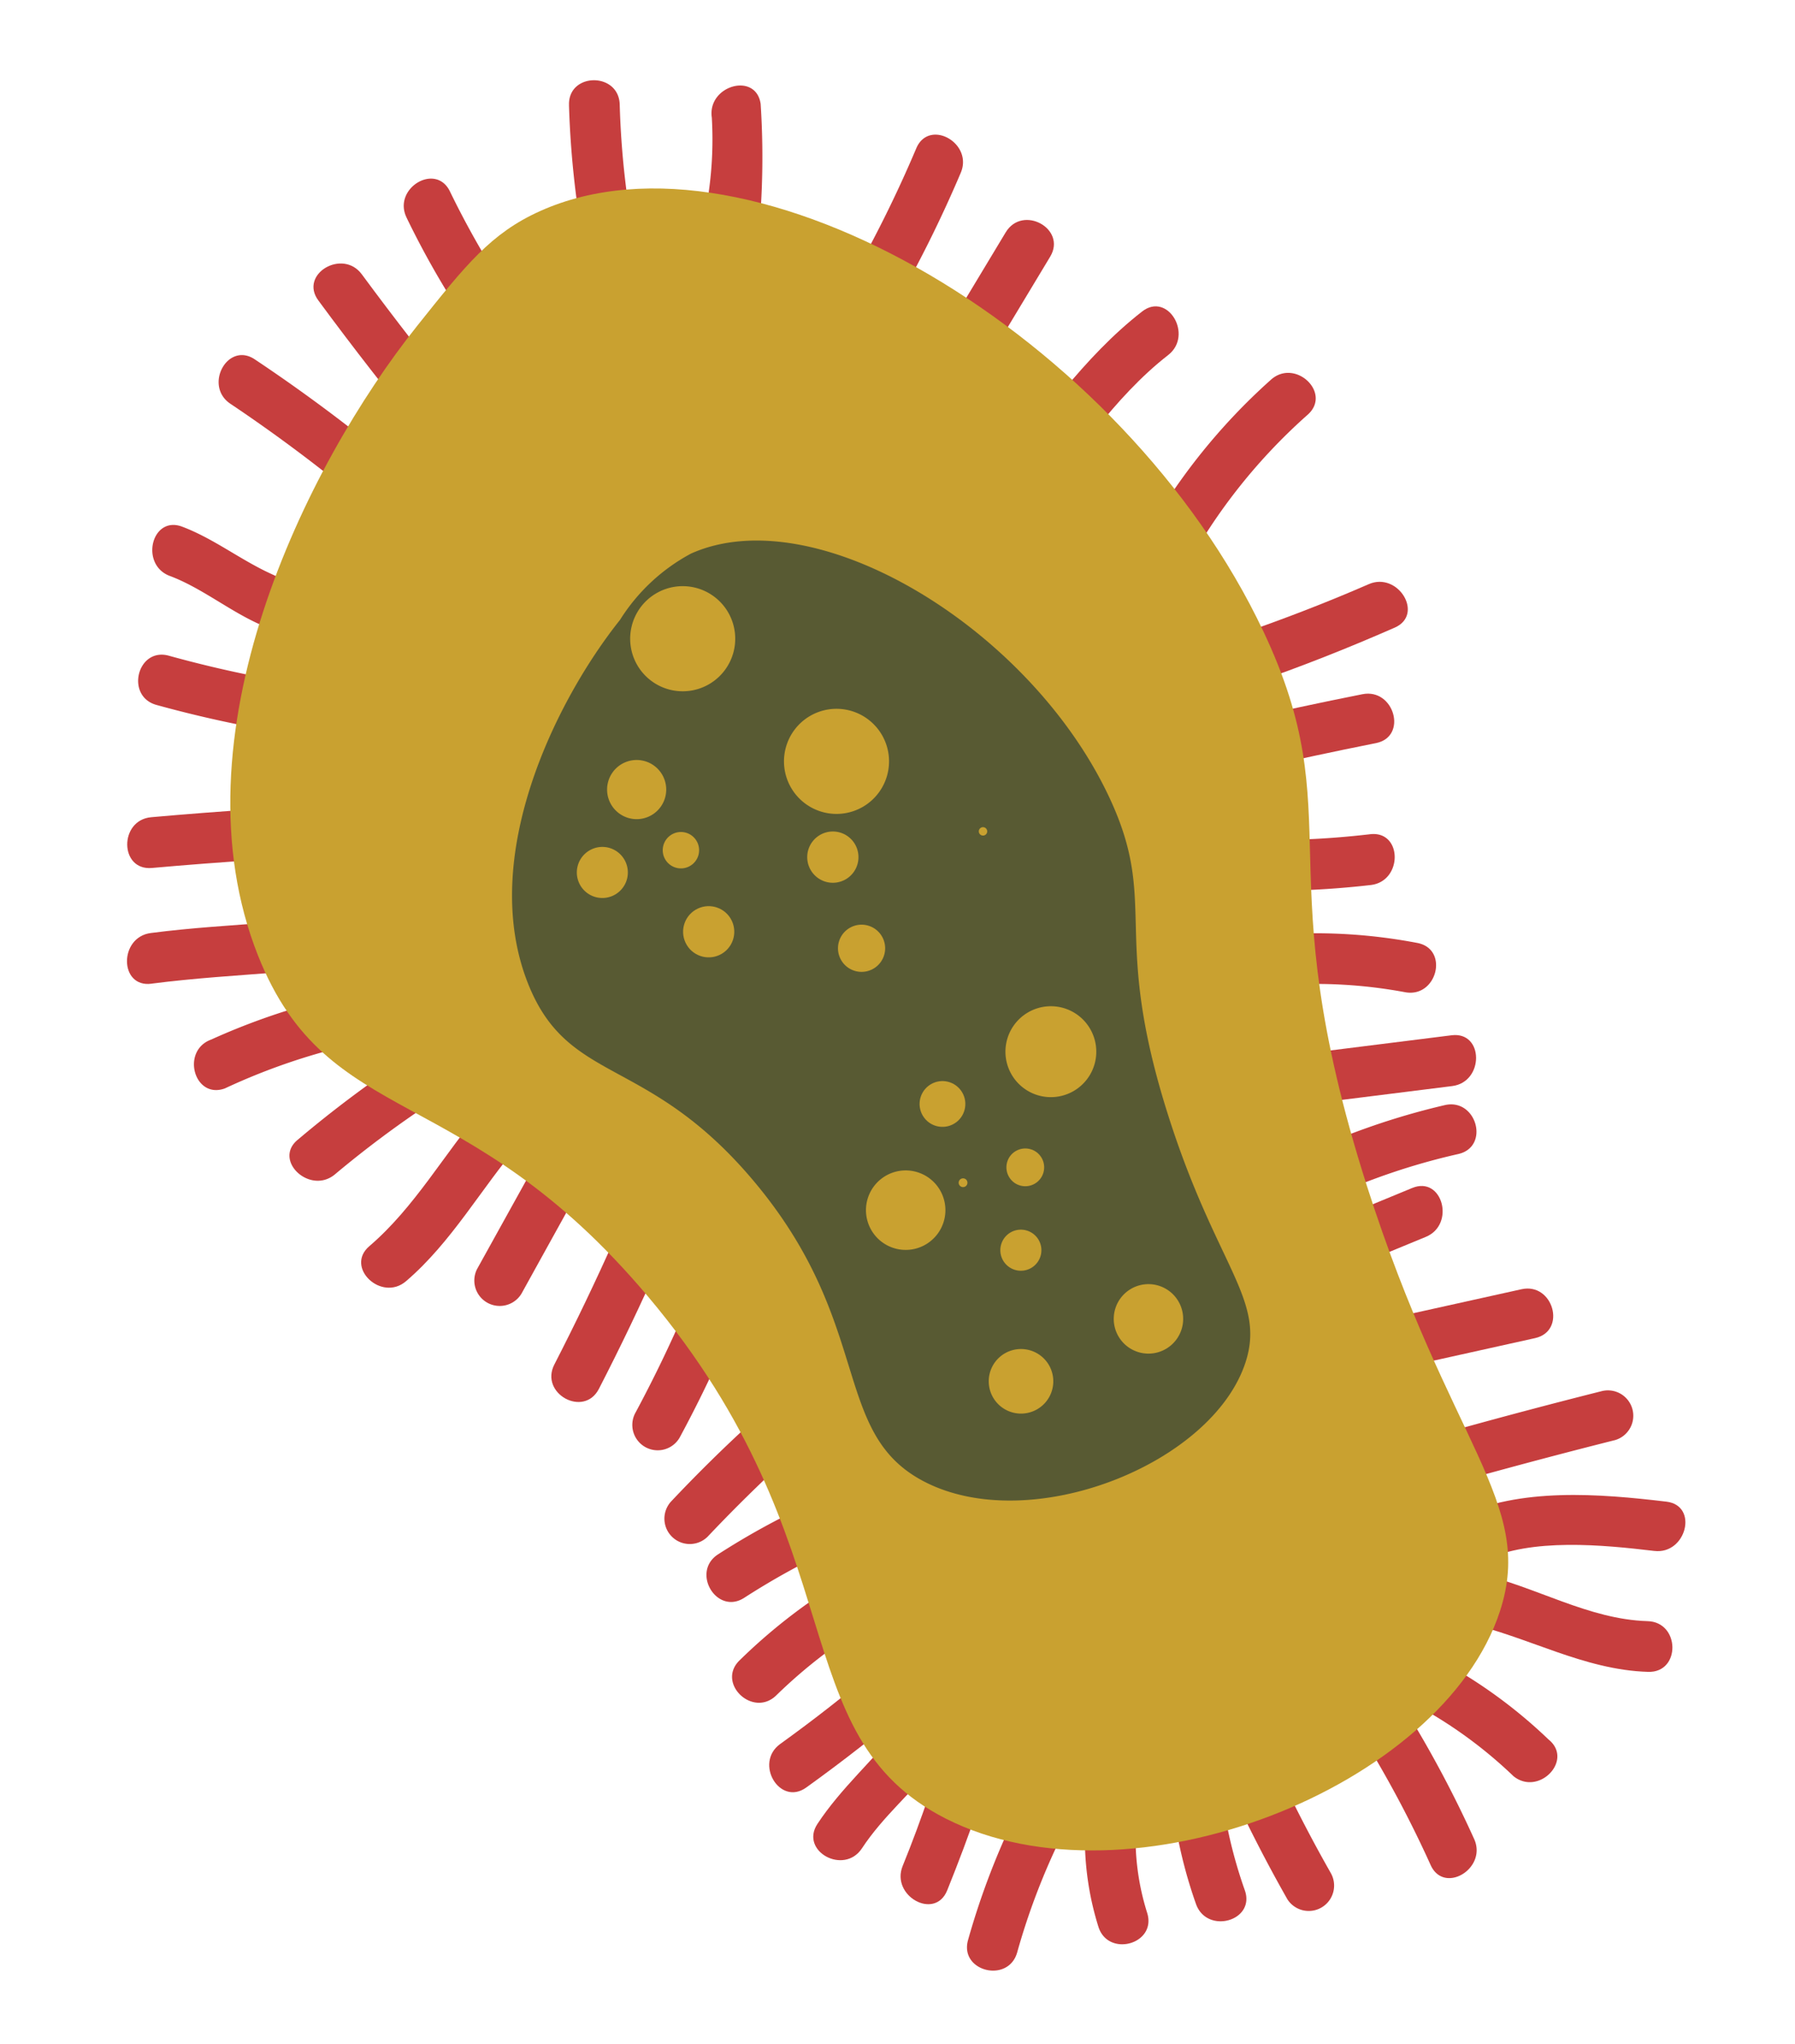 <svg xmlns="http://www.w3.org/2000/svg" width="64.175" height="73.035" viewBox="0 0 64.175 73.035">
  <g id="Raggruppa_62" data-name="Raggruppa 62" transform="translate(-444.272 259.025) rotate(-31)">
    <g id="Raggruppa_20" data-name="Raggruppa 20" transform="translate(500.288 38.055)">
      <path id="Tracciato_27" data-name="Tracciato 27" d="M500.763,28.636c2.83,1.237,5.411,2.835,8.354,3.847,1.107.381,1.582-1.37.482-1.748-2.806-.965-5.232-2.487-7.924-3.662-1.058-.464-1.982,1.1-.913,1.564Z" transform="translate(-500.288 -26.987)" fill="#c63e3e"/>
    </g>
    <g id="Raggruppa_21" data-name="Raggruppa 21" transform="translate(502.442 34.502)">
      <path id="Tracciato_28" data-name="Tracciato 28" d="M501.582,27.284q3.377,1.642,6.671,3.442c1.022.56,1.94-1.006.913-1.567q-3.292-1.8-6.671-3.442c-1.043-.508-1.964,1.056-.913,1.567Z" transform="translate(-501.118 -25.617)" fill="#c63e3e"/>
    </g>
    <g id="Raggruppa_22" data-name="Raggruppa 22" transform="translate(505.791 29.701)">
      <path id="Tracciato_29" data-name="Tracciato 29" d="M502.665,25.325a43.45,43.45,0,0,0,4.765,4.319c.908.708,2.2-.565,1.281-1.284a42.9,42.9,0,0,1-4.762-4.316c-.807-.846-2.088.436-1.284,1.281Z" transform="translate(-502.41 -23.766)" fill="#c63e3e"/>
    </g>
    <g id="Raggruppa_23" data-name="Raggruppa 23" transform="translate(508.615 25.958)">
      <path id="Tracciato_30" data-name="Tracciato 30" d="M503.71,23.918c.76.955,1.193,2.2,1.909,3.2a19.764,19.764,0,0,0,2.428,2.794c.843.807,2.127-.472,1.281-1.281a17.11,17.11,0,0,1-2.6-3.1c-.612-.949-1.032-2.01-1.733-2.895-.726-.91-2,.379-1.284,1.284Z" transform="translate(-503.498 -22.323)" fill="#c63e3e"/>
    </g>
    <g id="Raggruppa_24" data-name="Raggruppa 24" transform="translate(513.758 22.019)">
      <path id="Tracciato_31" data-name="Tracciato 31" d="M505.577,22.185a56.362,56.362,0,0,1,2.895,7.506c.342,1.11,2.093.635,1.748-.482a59.507,59.507,0,0,0-3.079-7.937c-.5-1.056-2.059-.137-1.564.913Z" transform="translate(-505.481 -20.805)" fill="#c63e3e"/>
    </g>
    <g id="Raggruppa_25" data-name="Raggruppa 25" transform="translate(518.445 20.984)">
      <path id="Tracciato_32" data-name="Tracciato 32" d="M507.293,21.273q.3,3.186.776,6.352c.169,1.152,1.914.661,1.745-.482q-.428-2.926-.708-5.87c-.111-1.152-1.925-1.162-1.813,0Z" transform="translate(-507.288 -20.405)" fill="#c63e3e"/>
    </g>
    <g id="Raggruppa_26" data-name="Raggruppa 26" transform="translate(522.548 20.07)">
      <path id="Tracciato_33" data-name="Tracciato 33" d="M509,20.922a31.061,31.061,0,0,0-.031,5.245c.091,1.157,1.9,1.165,1.813,0a31.358,31.358,0,0,1,.029-5.245c.106-1.162-1.709-1.154-1.81,0Z" transform="translate(-508.87 -20.053)" fill="#c63e3e"/>
    </g>
    <g id="Raggruppa_27" data-name="Raggruppa 27" transform="translate(527.29 20.043)">
      <path id="Tracciato_34" data-name="Tracciato 34" d="M513.133,20.487a33.4,33.4,0,0,0-2.378,5.26c-.392,1.1,1.362,1.574,1.748.48A30.979,30.979,0,0,1,514.7,21.4c.571-1.019-.993-1.935-1.564-.916Z" transform="translate(-510.698 -20.043)" fill="#c63e3e"/>
    </g>
    <g id="Raggruppa_28" data-name="Raggruppa 28" transform="translate(530.698 22.894)">
      <path id="Tracciato_35" data-name="Tracciato 35" d="M515.189,21.742a13.386,13.386,0,0,1-1.45,2.207q-.786,1.14-1.567,2.283c-.664.965.908,1.873,1.564.916a29.354,29.354,0,0,0,3.2-4.923c.449-1.076-1.3-1.546-1.748-.482Z" transform="translate(-512.012 -21.142)" fill="#c63e3e"/>
    </g>
    <g id="Raggruppa_29" data-name="Raggruppa 29" transform="translate(534.546 28.034)">
      <path id="Tracciato_36" data-name="Tracciato 36" d="M518.523,23.293a44.467,44.467,0,0,1-4.581,2.923c-1.022.568-.109,2.135.913,1.567a45.107,45.107,0,0,0,4.583-2.923c.934-.68.031-2.254-.915-1.567Z" transform="translate(-513.496 -23.123)" fill="#c63e3e"/>
    </g>
    <g id="Raggruppa_30" data-name="Raggruppa 30" transform="translate(535.501 32.31)">
      <path id="Tracciato_37" data-name="Tracciato 37" d="M519.13,24.886l-4.814,2.552c-1.03.545-.117,2.111.916,1.564l4.814-2.552c1.03-.545.117-2.111-.916-1.564Z" transform="translate(-513.864 -24.772)" fill="#c63e3e"/>
    </g>
    <g id="Raggruppa_31" data-name="Raggruppa 31" transform="translate(535.305 37.352)">
      <path id="Tracciato_38" data-name="Tracciato 38" d="M521.974,26.724c-2.672.324-5.047,1.455-7.563,2.329-1.095.381-.625,2.135.482,1.748,2.335-.812,4.6-1.964,7.081-2.264,1.144-.14,1.157-1.956,0-1.813Z" transform="translate(-513.788 -26.716)" fill="#c63e3e"/>
    </g>
    <g id="Raggruppa_32" data-name="Raggruppa 32" transform="translate(538.727 41.803)">
      <path id="Tracciato_39" data-name="Tracciato 39" d="M522.566,28.45a21.847,21.847,0,0,0-7.021,2.643.907.907,0,0,0,.913,1.567,20.357,20.357,0,0,1,6.591-2.462c1.144-.215.659-1.964-.482-1.748Z" transform="translate(-515.107 -28.432)" fill="#c63e3e"/>
    </g>
    <g id="Raggruppa_33" data-name="Raggruppa 33" transform="translate(539.419 49.022)">
      <path id="Tracciato_40" data-name="Tracciato 40" d="M516.027,32.986c1.769.376,3.548.669,5.343.9,1.154.15,1.141-1.665,0-1.81-1.634-.213-3.253-.5-4.863-.838-1.136-.241-1.624,1.5-.48,1.748Z" transform="translate(-515.374 -31.215)" fill="#c63e3e"/>
    </g>
    <g id="Raggruppa_34" data-name="Raggruppa 34" transform="translate(537.81 51.625)">
      <path id="Tracciato_41" data-name="Tracciato 41" d="M515.384,34.015q2.152.7,4.277,1.463c1.1.394,1.574-1.357.482-1.748q-2.128-.766-4.277-1.463c-1.115-.358-1.59,1.39-.482,1.748Z" transform="translate(-514.754 -32.218)" fill="#c63e3e"/>
    </g>
    <g id="Raggruppa_35" data-name="Raggruppa 35" transform="translate(535.18 55.011)">
      <path id="Tracciato_42" data-name="Tracciato 42" d="M514.155,35.241a31.3,31.3,0,0,0,4.35,2.407c1.056.477,1.979-1.084.916-1.567a31.306,31.306,0,0,1-4.35-2.4c-.978-.646-1.886.923-.916,1.564Z" transform="translate(-513.74 -33.524)" fill="#c63e3e"/>
    </g>
    <g id="Raggruppa_36" data-name="Raggruppa 36" transform="translate(534.982 58.915)">
      <path id="Tracciato_43" data-name="Tracciato 43" d="M514.118,36.707a17.371,17.371,0,0,1,3.587,2.456c.869.773,2.156-.506,1.281-1.284a19.424,19.424,0,0,0-3.953-2.739c-1.035-.537-1.951,1.027-.916,1.567Z" transform="translate(-513.664 -35.029)" fill="#c63e3e"/>
    </g>
    <g id="Raggruppa_37" data-name="Raggruppa 37" transform="translate(532.787 62.714)">
      <path id="Tracciato_44" data-name="Tracciato 44" d="M513.291,38.147q2.739,1.214,5.481,2.425c1.058.467,1.982-1.095.916-1.567l-5.481-2.425c-1.058-.467-1.982,1.095-.916,1.567Z" transform="translate(-512.818 -36.494)" fill="#c63e3e"/>
    </g>
    <g id="Raggruppa_38" data-name="Raggruppa 38" transform="translate(531.983 66.114)">
      <path id="Tracciato_45" data-name="Tracciato 45" d="M513.372,39.624a23.664,23.664,0,0,1,4.832,1.053c1.113.361,1.59-1.39.482-1.748a26.013,26.013,0,0,0-5.315-1.118c-1.157-.124-1.149,1.689,0,1.813Z" transform="translate(-512.508 -37.805)" fill="#c63e3e"/>
    </g>
    <g id="Raggruppa_39" data-name="Raggruppa 39" transform="translate(531.325 68.684)">
      <path id="Tracciato_46" data-name="Tracciato 46" d="M512.911,40.556q1.587.237,3.177.48c1.141.171,1.634-1.574.482-1.748q-1.587-.241-3.177-.48c-1.141-.174-1.634,1.572-.482,1.748Z" transform="translate(-512.254 -38.795)" fill="#c63e3e"/>
    </g>
    <g id="Raggruppa_40" data-name="Raggruppa 40" transform="translate(531.414 72.699)">
      <path id="Tracciato_47" data-name="Tracciato 47" d="M512.916,42.143q2.3.77,4.6,1.538c1.11.371,1.585-1.38.482-1.748L513.4,40.394c-1.107-.371-1.585,1.38-.48,1.748Z" transform="translate(-512.288 -40.343)" fill="#c63e3e"/>
    </g>
    <g id="Raggruppa_41" data-name="Raggruppa 41" transform="translate(531.44 77.358)">
      <path id="Tracciato_48" data-name="Tracciato 48" d="M512.939,43.925q2.584.716,5.149,1.494a.907.907,0,0,0,.482-1.748q-2.564-.778-5.149-1.494a.907.907,0,0,0-.482,1.748Z" transform="translate(-512.298 -42.14)" fill="#c63e3e"/>
    </g>
    <g id="Raggruppa_42" data-name="Raggruppa 42" transform="translate(530.104 80.089)">
      <path id="Tracciato_49" data-name="Tracciato 49" d="M512.652,45.01c1.878.169,3.956,1.72,5.406,2.843.91.706,2.2-.568,1.281-1.284-1.893-1.468-4.233-3.151-6.687-3.372-1.162-.1-1.154,1.709,0,1.813Z" transform="translate(-511.783 -43.192)" fill="#c63e3e"/>
    </g>
    <g id="Raggruppa_43" data-name="Raggruppa 43" transform="translate(529.001 81.938)">
      <path id="Tracciato_50" data-name="Tracciato 50" d="M511.636,45.442c1.652,1.567,2.737,3.613,4.687,4.866.986.633,1.9-.936.916-1.564-1.79-1.149-2.8-3.138-4.321-4.583-.846-.8-2.13.475-1.281,1.281Z" transform="translate(-511.358 -43.905)" fill="#c63e3e"/>
    </g>
    <g id="Raggruppa_44" data-name="Raggruppa 44" transform="translate(525.975 83.632)">
      <path id="Tracciato_51" data-name="Tracciato 51" d="M510.367,45.86a16.052,16.052,0,0,1,1.769,4.124c.4,1.087,2.153.617,1.748-.482a17.8,17.8,0,0,0-1.953-4.555c-.69-.926-2.264-.023-1.564.913Z" transform="translate(-510.191 -44.558)" fill="#c63e3e"/>
    </g>
    <g id="Raggruppa_45" data-name="Raggruppa 45" transform="translate(523.742 84.036)">
      <path id="Tracciato_52" data-name="Tracciato 52" d="M509.6,45.59a40.389,40.389,0,0,1-.267,5.341c-.135,1.157,1.681,1.149,1.813,0a40.41,40.41,0,0,0,.267-5.341.907.907,0,0,0-1.813,0Z" transform="translate(-509.33 -44.714)" fill="#c63e3e"/>
    </g>
    <g id="Raggruppa_46" data-name="Raggruppa 46" transform="translate(518.725 83.47)">
      <path id="Tracciato_53" data-name="Tracciato 53" d="M507.679,45.363q-.23,2.159-.283,4.329a.907.907,0,0,0,1.813,0q.051-2.171.283-4.329c.125-1.159-1.689-1.152-1.813,0Z" transform="translate(-507.396 -44.496)" fill="#c63e3e"/>
    </g>
    <g id="Raggruppa_47" data-name="Raggruppa 47" transform="translate(515.817 83.82)">
      <path id="Tracciato_54" data-name="Tracciato 54" d="M507.082,45.243a16.724,16.724,0,0,0-.786,2.69c-.234,1.139,1.512,1.626,1.748.482a16.82,16.82,0,0,1,.786-2.692c.417-1.089-1.333-1.561-1.748-.48Z" transform="translate(-506.275 -44.631)" fill="#c63e3e"/>
    </g>
    <g id="Raggruppa_48" data-name="Raggruppa 48" transform="translate(512.403 82.471)">
      <path id="Tracciato_55" data-name="Tracciato 55" d="M506.3,44.537a10.589,10.589,0,0,0-1.315,3.123c-.278,1.131,1.471,1.616,1.748.48a8.936,8.936,0,0,1,1.133-2.69c.62-.991-.949-1.9-1.567-.913Z" transform="translate(-504.959 -44.111)" fill="#c63e3e"/>
    </g>
    <g id="Raggruppa_49" data-name="Raggruppa 49" transform="translate(507.909 80.806)">
      <path id="Tracciato_56" data-name="Tracciato 56" d="M507.446,43.617a27.041,27.041,0,0,0-3.94,3.076c-.851.8.433,2.083,1.281,1.281a24.3,24.3,0,0,1,3.574-2.791c.978-.63.07-2.2-.916-1.567Z" transform="translate(-503.226 -43.469)" fill="#c63e3e"/>
    </g>
    <g id="Raggruppa_50" data-name="Raggruppa 50" transform="translate(507.163 78.621)">
      <path id="Tracciato_57" data-name="Tracciato 57" d="M505.471,42.853c-.7.589-1.414,1.162-2.148,1.712-.921.693-.018,2.27.916,1.567.856-.646,1.694-1.307,2.513-2,.895-.75-.394-2.028-1.281-1.281Z" transform="translate(-502.939 -42.627)" fill="#c63e3e"/>
    </g>
    <g id="Raggruppa_51" data-name="Raggruppa 51" transform="translate(505.245 76.173)">
      <path id="Tracciato_58" data-name="Tracciato 58" d="M506.987,41.746c-1.432.542-2.936.8-4.324,1.465-1.05.506-.132,2.07.916,1.567,1.235-.594,2.612-.8,3.891-1.284,1.079-.41.612-2.163-.482-1.748Z" transform="translate(-502.199 -41.683)" fill="#c63e3e"/>
    </g>
    <g id="Raggruppa_52" data-name="Raggruppa 52" transform="translate(505.169 74.012)">
      <path id="Tracciato_59" data-name="Tracciato 59" d="M507.42,40.864c-1.455.241-2.913.418-4.381.54-1.154.1-1.165,1.909,0,1.813q2.443-.2,4.861-.6c1.149-.192.661-1.938-.48-1.748Z" transform="translate(-502.17 -40.849)" fill="#c63e3e"/>
    </g>
    <g id="Raggruppa_53" data-name="Raggruppa 53" transform="translate(505.685 70.708)">
      <path id="Tracciato_60" data-name="Tracciato 60" d="M508.016,39.579a20.168,20.168,0,0,0-5,.547c-1.134.267-.654,2.015.482,1.748a18.152,18.152,0,0,1,4.518-.482.907.907,0,0,0,0-1.813Z" transform="translate(-502.369 -39.576)" fill="#c63e3e"/>
    </g>
    <g id="Raggruppa_54" data-name="Raggruppa 54" transform="translate(506.751 67.601)">
      <path id="Tracciato_61" data-name="Tracciato 61" d="M507.317,38.529a26.577,26.577,0,0,0-3.662-.137c-1.165.036-1.17,1.849,0,1.813a26.577,26.577,0,0,1,3.662.137c1.159.125,1.149-1.689,0-1.813Z" transform="translate(-502.779 -38.378)" fill="#c63e3e"/>
    </g>
    <g id="Raggruppa_55" data-name="Raggruppa 55" transform="translate(506.51 64.164)">
      <path id="Tracciato_62" data-name="Tracciato 62" d="M507.266,37.074q-1.988.4-3.94.949a.907.907,0,0,0,.482,1.748q1.953-.545,3.94-.949c1.141-.231.659-1.979-.482-1.748Z" transform="translate(-502.687 -37.053)" fill="#c63e3e"/>
    </g>
    <g id="Raggruppa_56" data-name="Raggruppa 56" transform="translate(507.232 59.332)">
      <path id="Tracciato_63" data-name="Tracciato 63" d="M506.876,35.359q-1.688,1.214-3.476,2.275a.907.907,0,0,0,.916,1.564q1.79-1.058,3.473-2.275c.939-.677.034-2.249-.913-1.564Z" transform="translate(-502.965 -35.19)" fill="#c63e3e"/>
    </g>
    <g id="Raggruppa_57" data-name="Raggruppa 57" transform="translate(505.671 55.855)">
      <path id="Tracciato_64" data-name="Tracciato 64" d="M506.993,34.014q-2.062,1.443-4.2,2.768c-.991.615-.08,2.181.916,1.567q2.14-1.323,4.2-2.77c.947-.664.042-2.238-.916-1.564Z" transform="translate(-502.363 -33.85)" fill="#c63e3e"/>
    </g>
    <g id="Raggruppa_58" data-name="Raggruppa 58" transform="translate(505.052 52.091)">
      <path id="Tracciato_65" data-name="Tracciato 65" d="M506.41,32.527q-1.922,1.109-3.847,2.22a.908.908,0,0,0,.916,1.567q1.922-1.113,3.847-2.223a.907.907,0,0,0-.916-1.564Z" transform="translate(-502.125 -32.398)" fill="#c63e3e"/>
    </g>
    <g id="Raggruppa_59" data-name="Raggruppa 59" transform="translate(501.958 49.577)">
      <path id="Tracciato_66" data-name="Tracciato 66" d="M507.6,31.481c-2.026.674-3.893,1.769-6.018,2.127-1.146.192-.659,1.94.482,1.748,2.124-.358,3.992-1.45,6.015-2.127,1.1-.368.63-2.119-.48-1.748Z" transform="translate(-500.932 -31.429)" fill="#c63e3e"/>
    </g>
    <g id="Raggruppa_60" data-name="Raggruppa 60" transform="translate(501.726 46.684)">
      <path id="Tracciato_67" data-name="Tracciato 67" d="M506.262,30.314a42.012,42.012,0,0,0-4.765.493c-1.149.161-.659,1.909.482,1.748a37.646,37.646,0,0,1,4.282-.428.907.907,0,0,0,0-1.813Z" transform="translate(-500.842 -30.314)" fill="#c63e3e"/>
    </g>
    <g id="Raggruppa_61" data-name="Raggruppa 61" transform="translate(500.43 42.499)">
      <path id="Tracciato_68" data-name="Tracciato 68" d="M506.955,30.017a24.064,24.064,0,0,0-5.476-1.3c-1.141-.223-1.629,1.523-.482,1.748a22.757,22.757,0,0,1,5.042,1.115c1.053.485,1.976-1.076.916-1.567Z" transform="translate(-500.343 -28.7)" fill="#c63e3e"/>
    </g>
    <path id="Tracciato_69" data-name="Tracciato 69" d="M518.486,22.545c-6.007,2.236-15.114,8.085-16.466,16.367-1.087,6.671,4.065,7.532,5.68,17.617,1.847,11.524-4,15.869-.48,21.471,3.922,6.238,15.794,8.186,20.795,3.849,3.1-2.685,1.507-6,3.756-15.5,2.757-11.654,6.287-11.462,7.027-18.87,1.157-11.561-6.127-25.2-14.44-26.187C522.455,21.066,521.1,21.572,518.486,22.545Z" transform="translate(2.524 1.906)" fill="#c9a130"/>
    <path id="Tracciato_70" data-name="Tracciato 70" d="M514.485,27.118c-3.47,1.292-8.731,4.669-9.512,9.454-.628,3.854,2.347,4.35,3.281,10.178,1.069,6.656-2.311,9.167-.278,12.4,2.264,3.605,9.125,4.731,12.015,2.225,1.787-1.551.869-3.465,2.168-8.954,1.593-6.734,3.632-6.622,4.059-10.9.667-6.679-3.541-14.554-8.342-15.127A6.765,6.765,0,0,0,514.485,27.118Z" transform="translate(7.331 10.073)" fill="#585a33"/>
    <path id="Tracciato_71" data-name="Tracciato 71" d="M509.287,29.426a1.057,1.057,0,1,1-1.056-1.058A1.057,1.057,0,0,1,509.287,29.426Z" transform="translate(10.974 13.269)" fill="#c9a130"/>
    <path id="Tracciato_72" data-name="Tracciato 72" d="M508.059,30.069a.912.912,0,1,1-.91-.91A.91.91,0,0,1,508.059,30.069Z" transform="translate(9.48 14.53)" fill="#c9a130"/>
    <path id="Tracciato_73" data-name="Tracciato 73" d="M508.723,30.206a.65.65,0,1,1-.651-.651A.649.649,0,0,1,508.723,30.206Z" transform="translate(11.372 15.161)" fill="#c9a130"/>
    <path id="Tracciato_74" data-name="Tracciato 74" d="M512.227,28.475a1.878,1.878,0,1,1-1.878-1.878A1.878,1.878,0,0,1,512.227,28.475Z" transform="translate(13.042 10.447)" fill="#c9a130"/>
    <path id="Tracciato_75" data-name="Tracciato 75" d="M513.174,31.015a1.878,1.878,0,1,1-1.878-1.878A1.879,1.879,0,0,1,513.174,31.015Z" transform="translate(14.552 14.495)" fill="#c9a130"/>
    <path id="Tracciato_76" data-name="Tracciato 76" d="M511.619,31.819a.15.15,0,1,1-.3,0,.15.15,0,0,1,.3,0Z" transform="translate(17.58 18.533)" fill="#c9a130"/>
    <path id="Tracciato_77" data-name="Tracciato 77" d="M510.473,32.764a.843.843,0,1,1-.843-.843A.843.843,0,0,1,510.473,32.764Z" transform="translate(13.546 18.932)" fill="#c9a130"/>
    <circle id="Ellisse_1" data-name="Ellisse 1" cx="0.915" cy="0.915" r="0.915" transform="translate(517.88 47.46)" fill="#c9a130"/>
    <path id="Tracciato_78" data-name="Tracciato 78" d="M510.9,31.529a.916.916,0,1,1-.916-.916A.915.915,0,0,1,510.9,31.529Z" transform="translate(13.989 16.847)" fill="#c9a130"/>
    <path id="Tracciato_79" data-name="Tracciato 79" d="M510.068,36.525a1.42,1.42,0,1,1-1.422-1.421A1.42,1.42,0,0,1,510.068,36.525Z" transform="translate(11.061 24.005)" fill="#c9a130"/>
    <circle id="Ellisse_2" data-name="Ellisse 2" cx="0.818" cy="0.818" r="0.818" transform="translate(521.972 57.136)" fill="#c9a130"/>
    <path id="Tracciato_80" data-name="Tracciato 80" d="M510.037,37.393a.734.734,0,1,1-.734-.734A.735.735,0,0,1,510.037,37.393Z" transform="translate(13.199 26.483)" fill="#c9a130"/>
    <circle id="Ellisse_3" data-name="Ellisse 3" cx="0.675" cy="0.675" r="0.675" transform="translate(523.487 60.745)" fill="#c9a130"/>
    <circle id="Ellisse_4" data-name="Ellisse 4" cx="0.157" cy="0.157" r="0.157" transform="translate(521.815 60.588)" fill="#c9a130"/>
    <path id="Tracciato_81" data-name="Tracciato 81" d="M513.236,35.811a1.624,1.624,0,1,1-1.624-1.626A1.623,1.623,0,0,1,513.236,35.811Z" transform="translate(15.462 22.54)" fill="#c9a130"/>
    <path id="Tracciato_82" data-name="Tracciato 82" d="M511.876,39.42a1.241,1.241,0,1,1-1.24-1.24A1.24,1.24,0,0,1,511.876,39.42Z" transform="translate(14.513 28.908)" fill="#c9a130"/>
    <path id="Tracciato_83" data-name="Tracciato 83" d="M509.787,39.2a1.154,1.154,0,1,1-1.154-1.154A1.156,1.156,0,0,1,509.787,39.2Z" transform="translate(11.461 28.694)" fill="#c9a130"/>
  </g>
</svg>
